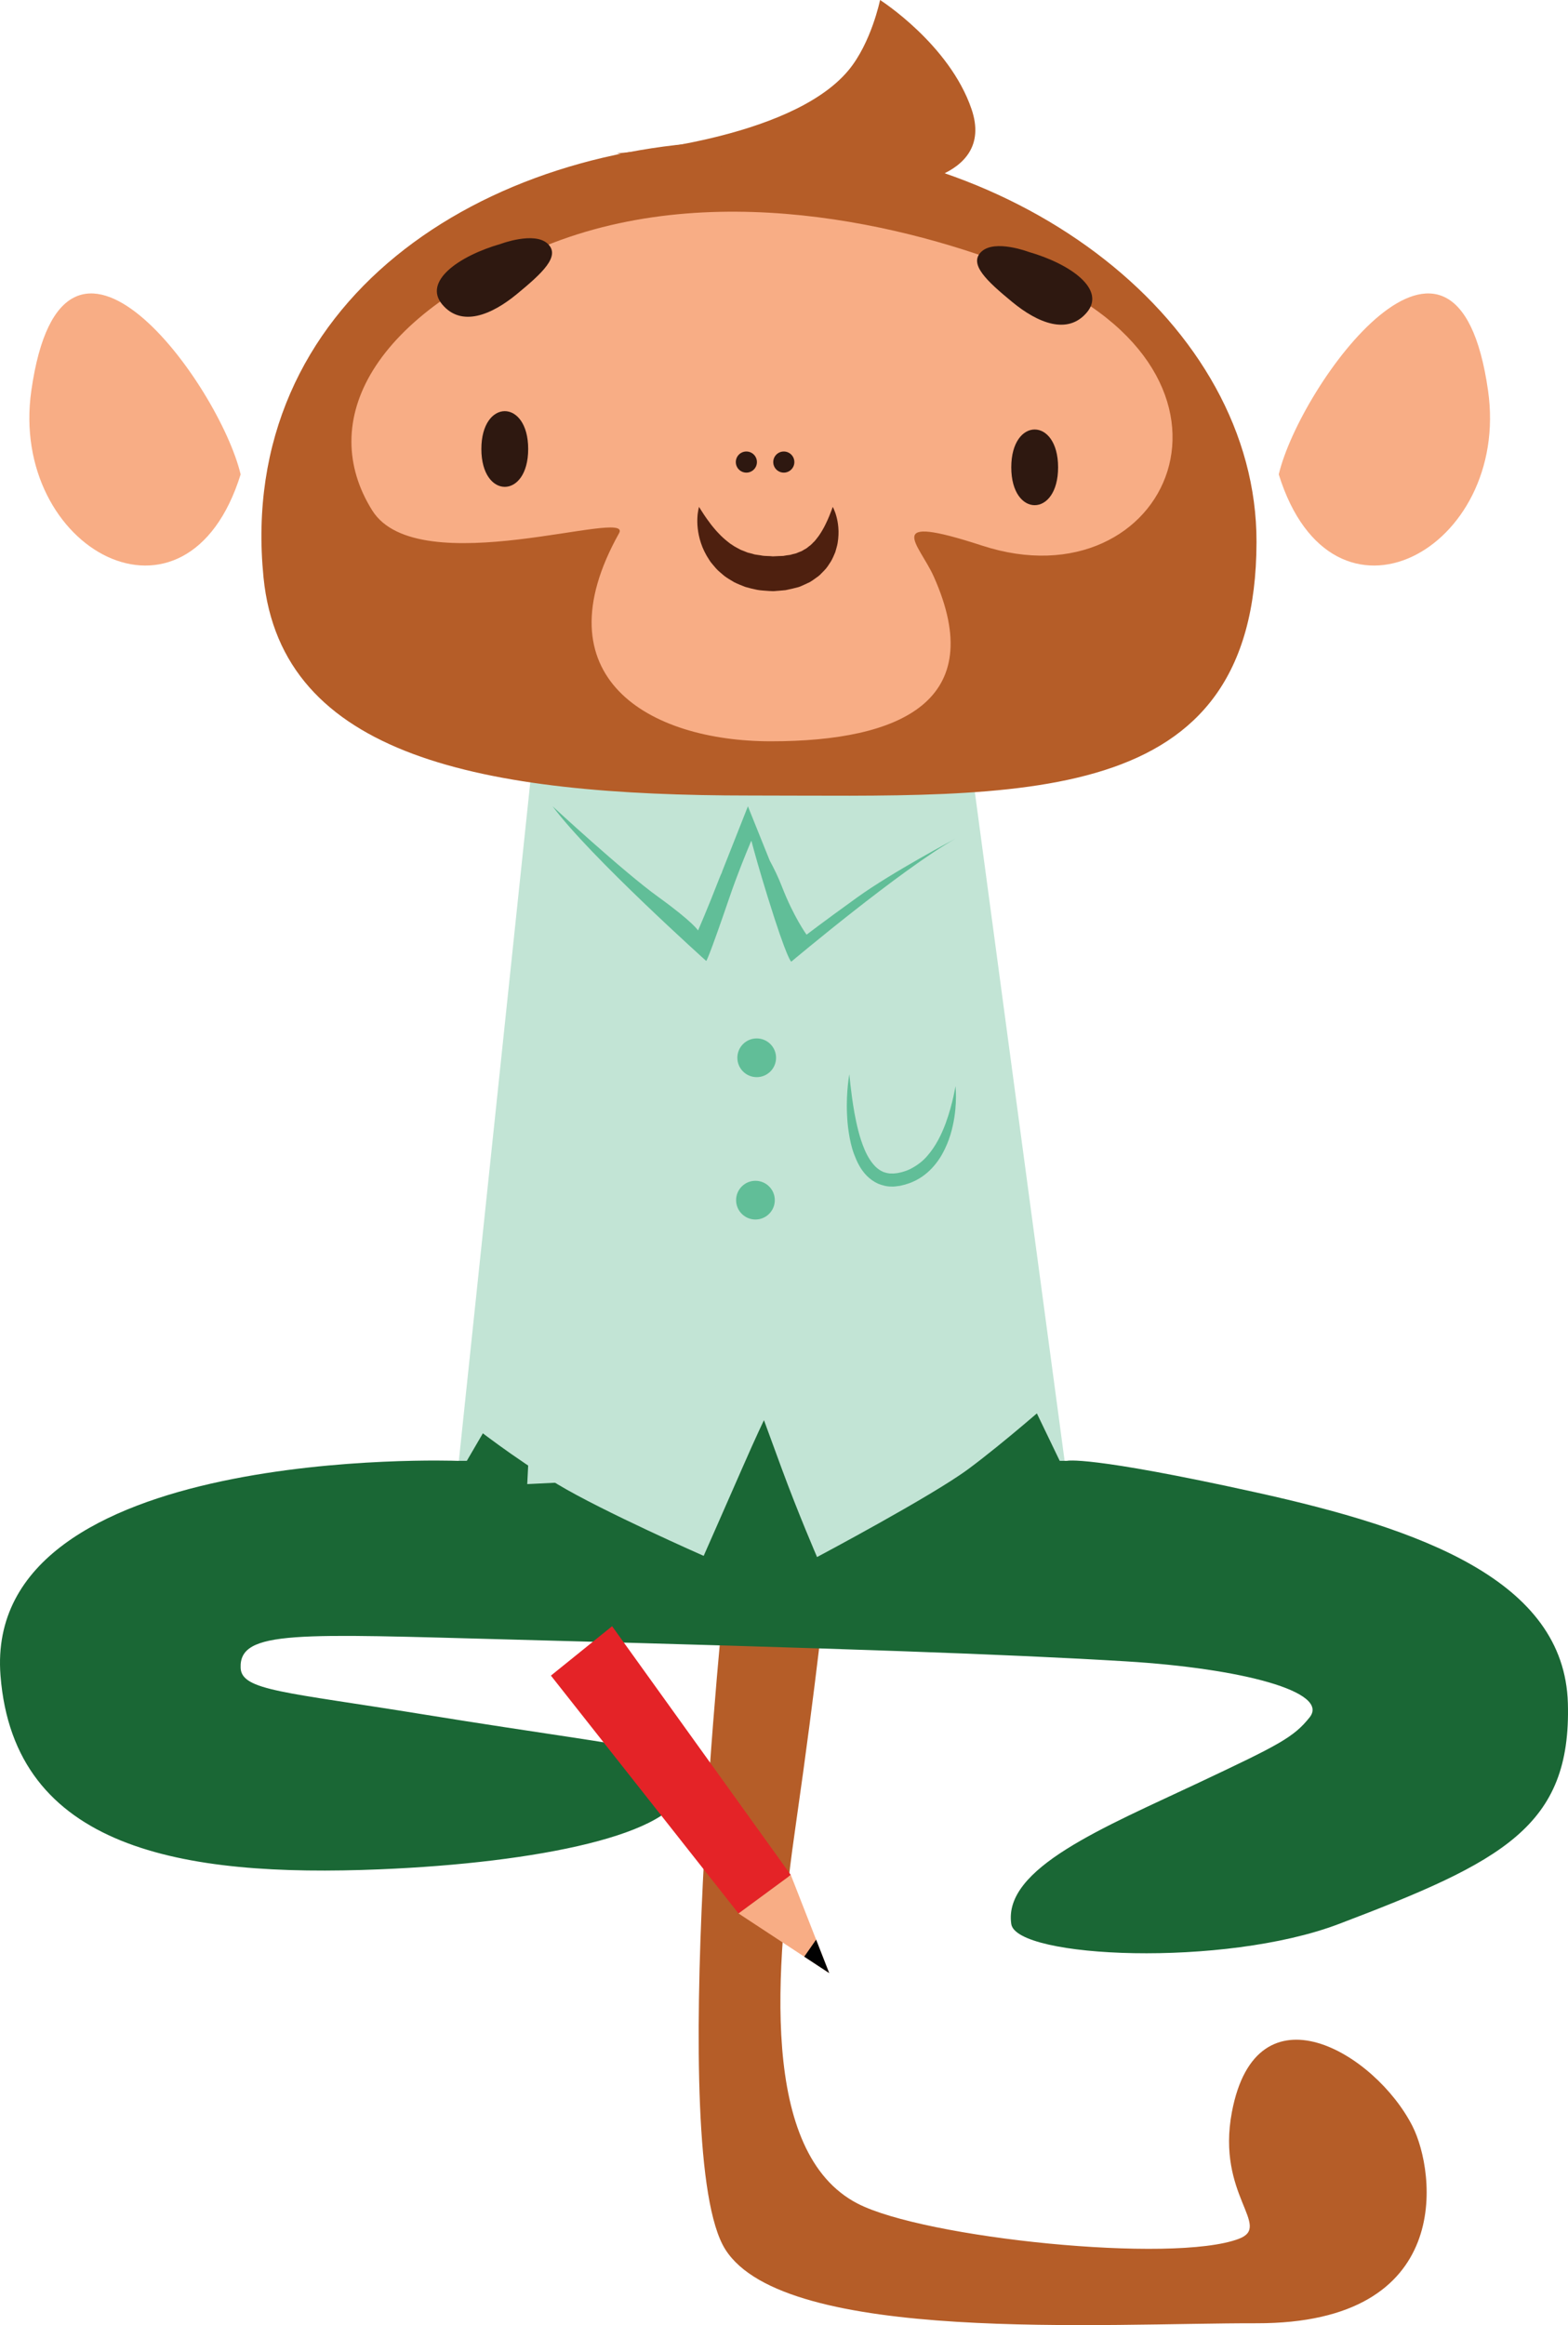 <?xml version="1.0" encoding="utf-8"?>
<!-- Generator: Adobe Illustrator 16.0.0, SVG Export Plug-In . SVG Version: 6.00 Build 0)  -->
<!DOCTYPE svg PUBLIC "-//W3C//DTD SVG 1.1//EN" "http://www.w3.org/Graphics/SVG/1.1/DTD/svg11.dtd">
<svg version="1.1" id="Layer_1" xmlns="http://www.w3.org/2000/svg" xmlns:xlink="http://www.w3.org/1999/xlink" x="0px" y="0px"
	 width="412.391px" height="611.192px" viewBox="0 0 412.391 611.192" enable-background="new 0 0 412.391 611.192"
	 xml:space="preserve">
<g>
	<polygon fill="#C2E4D5" points="139.623,204.115 120.191,388.631 280.621,388.631 256.107,206.122 	"/>
	<path fill="#B55D28" d="M190.746,417.316c0,0-15.73,148.975,0,173.959c15.731,24.982,99.922,19.342,139.723,19.432
		c52.332,0.115,47.125-39.789,41.012-51.82c-9.752-19.191-41.012-37.936-47.488-3.699c-4.143,21.896,10.668,29.947,1.85,33.313
		c-17.313,6.602-82.752-0.18-100.293-9.254c-25.822-13.359-21.67-61.998-16.207-99.936c5.461-37.936,7.879-61.994,7.879-61.994
		H190.746z"/>
	<path fill="#F8AD85" d="M336.318,124.701c5.58-23.52,46.717-80.488,55.049-22.016C397.307,144.374,350.447,170.064,336.318,124.701
		z"/>
	<path fill="#1A6735" d="M280.621,384.006c0,0,5.344-1.502,49.848,8.326c43.057,9.508,80.963,22.99,81.889,55.377
		c0.924,32.385-17.07,41.641-60.273,58.055c-30.139,11.449-84.766,8.98-86.115,0c-2.209-14.691,24.369-25.387,49.488-37.238
		c20.861-9.84,24.797-11.83,28.984-17.1c5.35-6.729-17.801-12.861-48.334-14.713c-30.537-1.852-74.021-3.4-161.632-5.73
		c-56.169-1.494-71.602-2.574-71.189,7.451c0.248,5.99,11.581,6.305,47.882,12.193c64.85,10.52,70.108,8.408,68.473,19.434
		c-1.802,12.15-38.173,19.604-79.73,21.322c-52.221,2.16-96.236-5.377-99.78-50.936c-4.744-60.998,120.06-56.441,120.06-56.441"/>
	<polygon fill="#1A6735" points="127.647,375.658 119.267,390.02 281.545,389.898 270.537,367.041 	"/>
	<polygon fill="#C2E4D5" points="138.666,390.122 140.72,349.427 178.214,334.37 193.938,387.387 	"/>
	<path fill="#B55D28" d="M330.469,142.498c-0.145,71.07-62.234,66.621-133.012,66.621c-70.779,0-123.455-10.074-128.155-57.367
		C62.128,79.577,126.677,37.012,197.457,37.012C268.234,37.012,330.586,85.128,330.469,142.498z"/>
	<path fill="#F8AD85" d="M145.406,63.846C97.18,82.353,83.41,111.037,97.894,134.17c12.088,19.303,68.793-0.925,64.921,5.996
		c-21.079,37.685,7.573,54.696,39.96,54.696c34.236,0,57.371-10.725,42.807-43.303c-3.834-8.577-14.014-16.847,12.713-8.136
		c48.885,15.934,76.799-44.415,12.953-71.25C243.643,60.571,191.02,46.342,145.406,63.846z"/>
	<path fill="#2E1810" d="M138.915,118.029c0,13.265-12.313,13.265-12.313,0C126.603,104.764,138.915,104.764,138.915,118.029z"/>
	<path fill="#2E1810" d="M278.283,122.848c0,13.265-12.314,13.265-12.314,0C265.969,109.583,278.283,109.583,278.283,122.848z"/>
	<path fill="#B55D28" d="M162.167,40.318c0,0,45.522-3.306,60.965-21.812C229.156,11.285,231.461,0,231.461,0
		s18.238,11.613,24.057,28.685c6.549,19.214-21.283,20.356-21.283,20.356L162.167,40.318z"/>
	<path fill="#4E200F" d="M183.853,133.245c0,0,0.478,0.833,1.354,2.127c0.438,0.646,0.957,1.414,1.592,2.23
		c0.304,0.415,0.646,0.834,1.011,1.262c0.343,0.439,0.743,0.861,1.152,1.292c0.801,0.868,1.724,1.698,2.707,2.452
		c0.473,0.401,1.033,0.692,1.537,1.053c0.532,0.325,1.11,0.575,1.647,0.885c0.582,0.241,1.185,0.44,1.756,0.699
		c0.622,0.166,1.261,0.298,1.872,0.505c0.651,0.127,1.338,0.162,1.992,0.311c0.667,0.117,1.401,0.071,2.097,0.129l0.526,0.046
		l0.133,0.013l0.033,0.003l0.016,0.001c0.072-0.001-0.568,0.021-0.287,0.011l0.082-0.004l0.326-0.016l1.305-0.063
		c0.435-0.022,0.869-0.044,1.301-0.046l0.826-0.146c0.271-0.042,0.545-0.078,0.822-0.105c0.281-0.026,0.57-0.151,0.857-0.214
		c0.295-0.073,0.586-0.146,0.875-0.217c0.264-0.11,0.523-0.218,0.783-0.326c0.256-0.115,0.554-0.182,0.789-0.325
		c0.226-0.153,0.463-0.293,0.714-0.424c0.537-0.221,0.884-0.66,1.368-0.969c0.457-0.341,0.795-0.8,1.232-1.179
		c0.35-0.453,0.727-0.886,1.057-1.349c1.311-1.866,2.203-3.849,2.793-5.279c0.598-1.44,0.895-2.356,0.895-2.356
		s0.123,0.206,0.301,0.615c0.164,0.408,0.436,1.019,0.646,1.825c0.225,0.807,0.43,1.809,0.525,2.998
		c0.1,1.188,0.059,2.558-0.191,4.086c-0.129,0.761-0.387,1.542-0.615,2.375c-0.346,0.792-0.674,1.65-1.166,2.468
		c-0.529,0.793-1.035,1.675-1.777,2.392c-0.352,0.38-0.723,0.756-1.107,1.124c-0.385,0.364-0.836,0.641-1.27,0.966
		c-0.441,0.305-0.885,0.645-1.355,0.915c-0.486,0.226-0.975,0.454-1.467,0.683c-0.506,0.214-0.985,0.473-1.531,0.642
		c-0.561,0.141-1.125,0.282-1.691,0.424c-0.562,0.13-1.164,0.27-1.705,0.372c-0.43,0.054-0.865,0.087-1.297,0.121l-1.303,0.104
		l-0.326,0.026l-0.081,0.006l-0.329,0.011l-0.024-0.001l-0.05-0.002l-0.193-0.008l-0.779-0.036
		c-1.041-0.099-2.068-0.106-3.111-0.305c-1.044-0.213-2.073-0.461-3.084-0.757c-1.003-0.382-1.99-0.776-2.926-1.236
		c-0.907-0.549-1.817-1.057-2.624-1.675c-0.766-0.678-1.573-1.271-2.206-2.004c-0.312-0.367-0.621-0.729-0.924-1.087
		c-0.306-0.353-0.595-0.708-0.818-1.102c-1-1.498-1.714-3.004-2.179-4.426c-0.478-1.418-0.734-2.743-0.855-3.914
		c-0.131-1.169-0.125-2.188-0.068-3.02c0.042-0.83,0.182-1.481,0.255-1.916C183.776,133.469,183.853,133.245,183.853,133.245z"/>
	<circle fill="#61BE98" cx="199.018" cy="278.055" r="5.09"/>
	<circle fill="#61BE98" cx="198.686" cy="315.48" r="5.089"/>
	<g>
		<polygon fill="#E42327" points="144.893,440.459 194.234,502.986 207.988,492.871 160.984,427.477 		"/>
		<polygon fill="#F8AD85" points="194.234,502.986 218.082,518.654 207.988,492.871 		"/>
		<polygon fill="#010101" points="211.519,514.346 214.639,509.867 218.082,518.654 		"/>
	</g>
	<circle fill="#2E1810" cx="196.298" cy="121.462" r="2.776"/>
	<circle fill="#2E1810" cx="206.144" cy="121.462" r="2.776"/>
	<path fill="#61BE98" d="M225.389,235.939c-9.254,6.674-13.262,9.758-13.262,9.758s-3.385-4.654-6.479-12.645
		c-0.949-2.453-2.078-4.77-3.207-6.842l0,0l-5.737-14.259l-6.841,17.296l0.076-0.088c-0.281,0.6-0.552,1.215-0.801,1.859
		c-3.093,7.994-5.552,13.572-5.552,13.572s-1.233-2.16-10.487-8.834c-9.253-6.676-27.759-23.806-27.759-23.806
		c9.702,13.114,40.405,40.659,40.405,40.659s0.447-0.156,6.168-16.885c1.947-5.691,4.221-11.275,5.66-14.684l0.073,0.076
		c0.784,2.979,2.127,7.785,4.3,14.789c5.244,16.883,6.17,16.883,6.17,16.883s28.955-24.336,43.18-32.332
		C251.297,220.459,234.643,229.262,225.389,235.939z"/>
	<path fill="#C2E4D5" d="M124.334,374.732c0,0,10.535,8.346,22.321,15.441c11.785,7.092,38.414,18.813,38.414,18.813
		s6.066-13.744,10.076-22.91c4.009-9.166,5.781-12.754,5.781-12.754s0.326,0.924,4.676,12.742
		c4.348,11.82,9.285,23.232,9.285,23.232s30.227-16.041,39.787-23.133c9.563-7.096,21.805-17.908,21.805-17.908l-9.775-16.947
		L124.334,374.732z"/>
	<path fill="#2E1810" d="M131.665,64.121c-11.072,3.181-20.427,9.862-15.359,15.908c5.067,6.045,12.967,2.764,19.62-2.714
		c6.65-5.479,11.635-10.028,8.087-13.279C140.464,60.787,131.665,64.121,131.665,64.121z"/>
	<path fill="#2E1810" d="M270.502,66.205c11.072,3.18,20.426,9.862,15.359,15.908s-12.967,2.764-19.619-2.713
		c-6.652-5.479-11.635-10.028-8.088-13.279C261.701,62.87,270.502,66.205,270.502,66.205z"/>
	<path fill="#F8AD85" d="M63.287,124.701c-5.579-23.52-46.717-80.488-55.049-22.016C2.299,144.374,49.158,170.064,63.287,124.701z"
		/>
	<path fill="#61BE98" d="M223.377,282.393c0,0,0.092,1.033,0.295,2.814c0.209,1.783,0.518,4.322,1.045,7.309
		c0.559,2.967,1.285,6.445,2.711,9.764c0.711,1.641,1.658,3.223,2.842,4.402c0.596,0.588,1.268,1.031,1.979,1.357
		c0.738,0.256,1.492,0.482,2.324,0.432c0.402,0.041,0.832-0.047,1.252-0.082l0.156-0.016l0.041-0.004h0.02
		c-0.025,0.004,0.09-0.018-0.055,0.014l0.094-0.023l0.373-0.082l0.748-0.166c0.441-0.129,0.805-0.248,1.219-0.391
		c0.402-0.191,0.834-0.32,1.215-0.549c1.563-0.832,3.01-1.895,4.162-3.229c2.346-2.645,3.85-5.824,4.898-8.621
		c1.031-2.816,1.658-5.289,2.049-7.033c0.393-1.746,0.553-2.77,0.553-2.77s0.131,1.027,0.125,2.846
		c-0.01,1.813-0.145,4.428-0.832,7.516c-0.338,1.543-0.809,3.211-1.533,4.91c-0.713,1.699-1.637,3.465-2.938,5.096
		c-1.283,1.631-2.939,3.162-4.939,4.225c-0.484,0.293-1.021,0.482-1.535,0.727c-0.535,0.207-1.143,0.406-1.678,0.566l-0.746,0.182
		l-0.371,0.09l-0.094,0.023l-0.129,0.023l-0.057,0.008l-0.225,0.029c-0.596,0.068-1.178,0.188-1.805,0.146
		c-1.227,0.033-2.488-0.305-3.646-0.771c-1.141-0.535-2.154-1.268-2.979-2.117c-1.66-1.699-2.572-3.727-3.295-5.625
		c-0.715-1.92-1.1-3.822-1.381-5.613c-0.291-1.791-0.414-3.49-0.477-5.053c-0.135-3.127,0.053-5.715,0.227-7.514
		C223.182,283.41,223.377,282.393,223.377,282.393z"/>
</g>
</svg>
